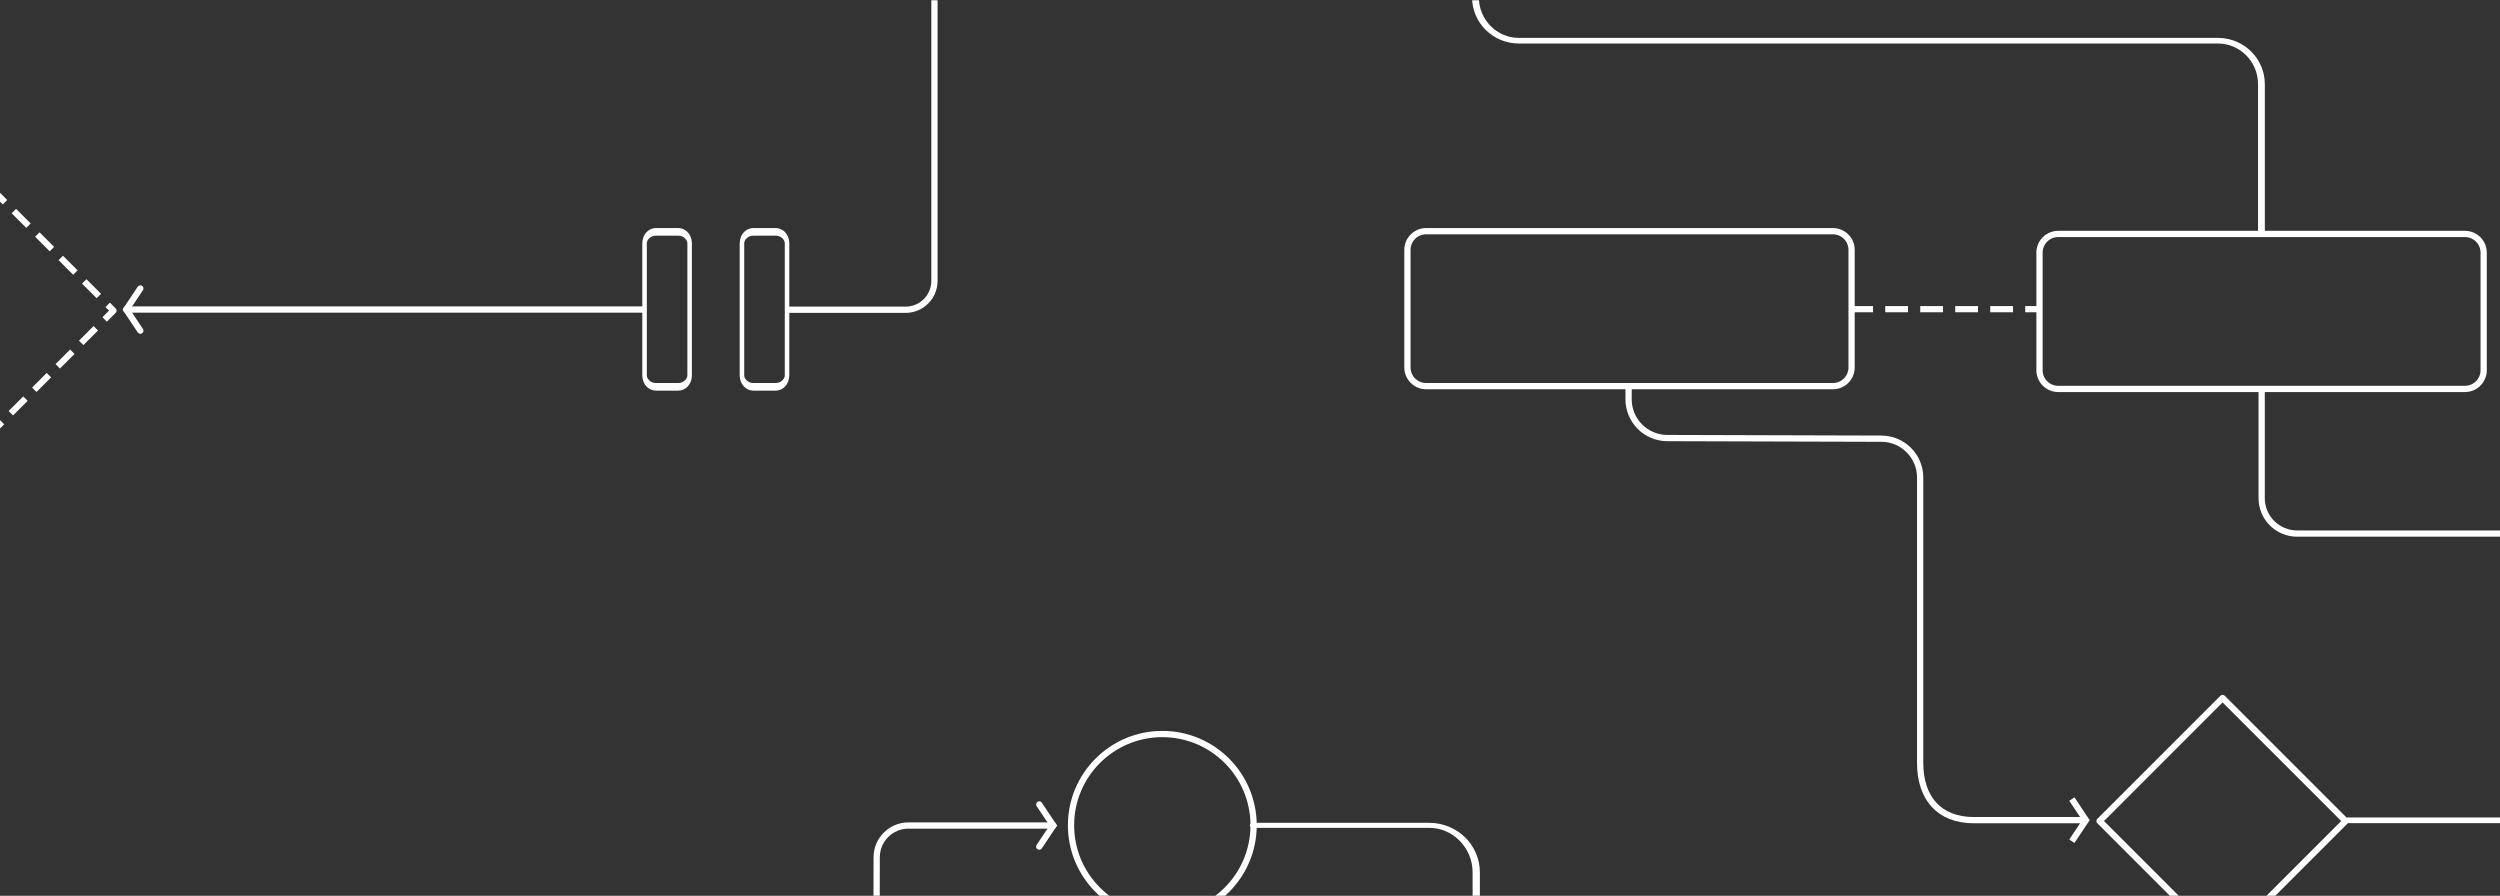 <?xml version="1.0" encoding="UTF-8" standalone="no"?>
<!DOCTYPE svg PUBLIC "-//W3C//DTD SVG 1.1//EN" "http://www.w3.org/Graphics/SVG/1.1/DTD/svg11.dtd">
<svg width="100%" height="100%" viewBox="0 0 1200 430" version="1.1" xmlns="http://www.w3.org/2000/svg" xmlns:xlink="http://www.w3.org/1999/xlink" xml:space="preserve" xmlns:serif="http://www.serif.com/" style="fill-rule:evenodd;clip-rule:evenodd;stroke-miterlimit:10;">
    <rect x="0" y="0" width="1200" height="430" fill="#333333" stroke="none"/>
    <g transform="matrix(1,0,0,1,0,-762.673)">
        <g id="Artboard2" transform="matrix(0.75,0,0,0.67,19.658,303.903)">
            <rect x="-26.226" y="684.908" width="1600.9" height="641.552" style="fill:none;"/>
            <clipPath id="_clip1">
                <rect x="-26.226" y="684.908" width="1600.9" height="641.552"/>
            </clipPath>
            <g clip-path="url(#_clip1)">
                <g transform="matrix(1.334,0,0,-1.493,851.052,1435.07)">
                    <g transform="matrix(1,0,0,-1,-657.585,502.481)">
                        <path d="M993.959,383.336L1000.71,393.461L993.959,403.586" style="fill:none;stroke:white;stroke-width:3px;"/>
                        <path d="M781.32,185.257C781.309,187.425 781.298,189.473 781.287,191.391C781.26,196.338 783.203,201.092 786.686,204.605C790.169,208.117 794.907,210.099 799.853,210.114C826.682,210.192 875.844,210.336 902.613,210.414C912.876,210.444 921.18,218.772 921.18,229.035C921.18,263.691 921.18,337.309 921.18,365.976C921.18,382.746 930.166,393.461 946.936,393.461L1000.71,393.461" style="fill:none;stroke:white;stroke-width:3px;stroke-linejoin:round;stroke-miterlimit:1.5;"/>
                    </g>
                </g>
                <g transform="matrix(1.594,0,0,1.493,-344.615,-494.865)">
                    <path d="M1142.1,1183.72L1207.26,1183.72" style="fill:none;stroke:white;stroke-width:2.72px;stroke-linejoin:round;stroke-miterlimit:1.5;"/>
                </g>
                <g transform="matrix(1.334,-1.8283e-16,1.63379e-16,1.493,-28.733,722.209)">
                    <path d="M450.198,-39.25L450.198,109.701C450.198,113.37 448.741,116.889 446.146,119.483C443.552,122.078 440.033,123.535 436.364,123.535C416.049,123.535 380.532,123.535 380.532,123.535" style="fill:none;stroke:white;stroke-width:3px;stroke-linecap:round;stroke-linejoin:round;stroke-miterlimit:1.5;"/>
                </g>
                <g transform="matrix(1.528,-2.09345e-16,1.87073e-16,1.709,130.186,695.462)">
                    <g transform="matrix(0.873,1.06954e-16,-1.06954e-16,0.873,-102.393,-6.174)">
                        <path d="M67.369,158.646L60.619,148.521L67.369,138.396" style="fill:none;stroke:white;stroke-width:3px;stroke-linecap:round;"/>
                        <path d="M308.626,148.521L60.619,148.521" style="fill:none;stroke:white;stroke-width:3px;stroke-linecap:round;stroke-linejoin:round;stroke-miterlimit:1.5;"/>
                    </g>
                </g>
                <g transform="matrix(-4.72375e-16,0.539,0.694,8.73453e-16,611.033,1303.52)">
                    <path d="M-51.026,237.729L-51.026,399.761C-51.026,423.729 -23.009,443.159 11.551,443.159C88.367,443.159 208.565,443.159 208.565,443.159" style="fill:none;stroke:white;stroke-width:6.7px;stroke-linecap:round;stroke-linejoin:round;stroke-miterlimit:1.5;"/>
                </g>
                <g transform="matrix(1.612,0,0,-1.493,676.581,1330.74)">
                    <path d="M149.813,489.497L149.813,434.011C149.813,422.495 157.537,413.159 167.066,413.159C221.628,413.159 390.048,413.159 444.61,413.159C454.138,413.159 461.863,403.823 461.863,392.307C461.863,365.366 461.863,321.884 461.863,321.884" style="fill:none;stroke:white;stroke-width:2.7px;stroke-linecap:round;stroke-linejoin:round;stroke-miterlimit:1.5;"/>
                </g>
                <g transform="matrix(1.334,0,0,-1.493,805.128,1494.96)">
                    <path d="M461.863,355.316L461.863,303.629C461.863,299.128 463.651,294.811 466.833,291.628C470.016,288.446 474.333,286.657 478.834,286.657C508.622,286.657 570.523,286.657 606.1,286.657" style="fill:none;stroke:white;stroke-width:3px;stroke-linejoin:round;stroke-miterlimit:1.5;"/>
                </g>
                <g transform="matrix(0.796,0,0,1.497,157.112,-456.785)">
                    <path d="M324.175,878.963C324.175,875.94 320.056,873.489 314.975,873.489C309.51,873.489 302.603,873.489 297.138,873.489C292.057,873.489 287.938,875.94 287.938,878.963C287.938,892.691 287.938,928.462 287.938,942.19C287.938,945.213 292.057,947.664 297.138,947.664C302.603,947.664 309.51,947.664 314.975,947.664C320.056,947.664 324.175,945.213 324.175,942.19C324.175,928.462 324.175,892.691 324.175,878.963Z" style="fill:none;stroke:white;stroke-width:3.64px;stroke-miterlimit:1.5;"/>
                </g>
                <g transform="matrix(0.796,0,0,1.497,219.448,-456.785)">
                    <path d="M324.175,878.963C324.175,875.94 320.056,873.489 314.975,873.489C309.51,873.489 302.603,873.489 297.138,873.489C292.057,873.489 287.938,875.94 287.938,878.963C287.938,892.691 287.938,928.462 287.938,942.19C287.938,945.213 292.057,947.664 297.138,947.664C302.603,947.664 309.51,947.664 314.975,947.664C320.056,947.664 324.175,945.213 324.175,942.19C324.175,928.462 324.175,892.691 324.175,878.963Z" style="fill:none;stroke:white;stroke-width:3.64px;stroke-miterlimit:1.5;"/>
                </g>
                <g transform="matrix(1.334,0,0,-1.493,1057.11,1093.69)">
                    <path d="M379.48,96.258C379.48,91.306 375.465,87.292 370.513,87.292C335.754,87.292 210.115,87.292 175.356,87.292C170.404,87.292 166.389,91.306 166.389,96.258C166.389,110.562 166.389,138.383 166.389,152.686C166.389,157.638 170.404,161.652 175.356,161.652C210.115,161.652 335.754,161.652 370.513,161.652C375.465,161.652 379.48,157.638 379.48,152.686C379.48,138.383 379.48,110.562 379.48,96.258Z" style="fill:none;stroke:white;stroke-width:3px;stroke-linecap:round;stroke-linejoin:round;stroke-miterlimit:1.5;"/>
                </g>
                <g transform="matrix(1.334,0,0,-1.493,652.582,1091.7)">
                    <path d="M379.48,96.258C379.48,91.306 375.465,87.292 370.513,87.292C335.754,87.292 210.115,87.292 175.356,87.292C170.404,87.292 166.389,91.306 166.389,96.258C166.389,110.562 166.389,138.383 166.389,152.686C166.389,157.638 170.404,161.652 175.356,161.652C210.115,161.652 335.754,161.652 370.513,161.652C375.465,161.652 379.48,157.638 379.48,152.686C379.48,138.383 379.48,110.562 379.48,96.258Z" style="fill:none;stroke:white;stroke-width:3px;stroke-linecap:round;stroke-linejoin:round;stroke-miterlimit:1.5;"/>
                </g>
                <g transform="matrix(0.792,0,0,0.887,503.194,98.392)">
                    <path d="M828.958,910.745L977.314,910.745L828.958,910.745Z" style="fill:none;stroke:white;stroke-width:5.05px;stroke-linejoin:round;stroke-miterlimit:1.5;stroke-dasharray:16.16,12.12,0,0;"/>
                </g>
                <g transform="matrix(0.73,0.817,-0.73,0.817,1483.27,-592.541)">
                    <rect x="1028.12" y="1147.33" width="107.871" height="107.871" style="fill:none;stroke:white;stroke-width:3.88px;stroke-linejoin:round;stroke-miterlimit:1.5;"/>
                </g>
                <g transform="matrix(0.73,0.817,-0.73,0.817,54.683,-958.206)">
                    <rect x="1028.12" y="1147.33" width="107.871" height="107.871" style="fill:none;stroke:white;stroke-width:3.88px;stroke-linejoin:round;stroke-miterlimit:1.5;stroke-dasharray:12.8,7.76,0,0;"/>
                </g>
                <g transform="matrix(1.334,0,0,1.493,519.661,-225.076)">
                    <circle cx="148.433" cy="1005.4" r="43.796" style="fill:none;stroke:white;stroke-width:3px;stroke-linejoin:round;stroke-miterlimit:1.5;"/>
                </g>
                <g transform="matrix(3.131,-4.29083e-16,3.83433e-16,3.504,127.139,843.411)">
                    <g transform="matrix(0.426,5.21816e-17,-5.21816e-17,0.426,-48.983,-45.238)">
                        <path d="M498.673,406.219L505.423,396.094L498.673,385.969" style="fill:none;stroke:white;stroke-width:3px;stroke-linecap:round;"/>
                        <path d="M505.423,396.094L435.907,396.094C427.501,396.094 420.682,402.903 420.67,411.31C420.616,450.356 420.475,551.054 420.475,551.054" style="fill:none;stroke:white;stroke-width:3px;stroke-linecap:round;stroke-linejoin:round;stroke-miterlimit:1.5;"/>
                    </g>
                </g>
            </g>
        </g>
    </g>
</svg>
